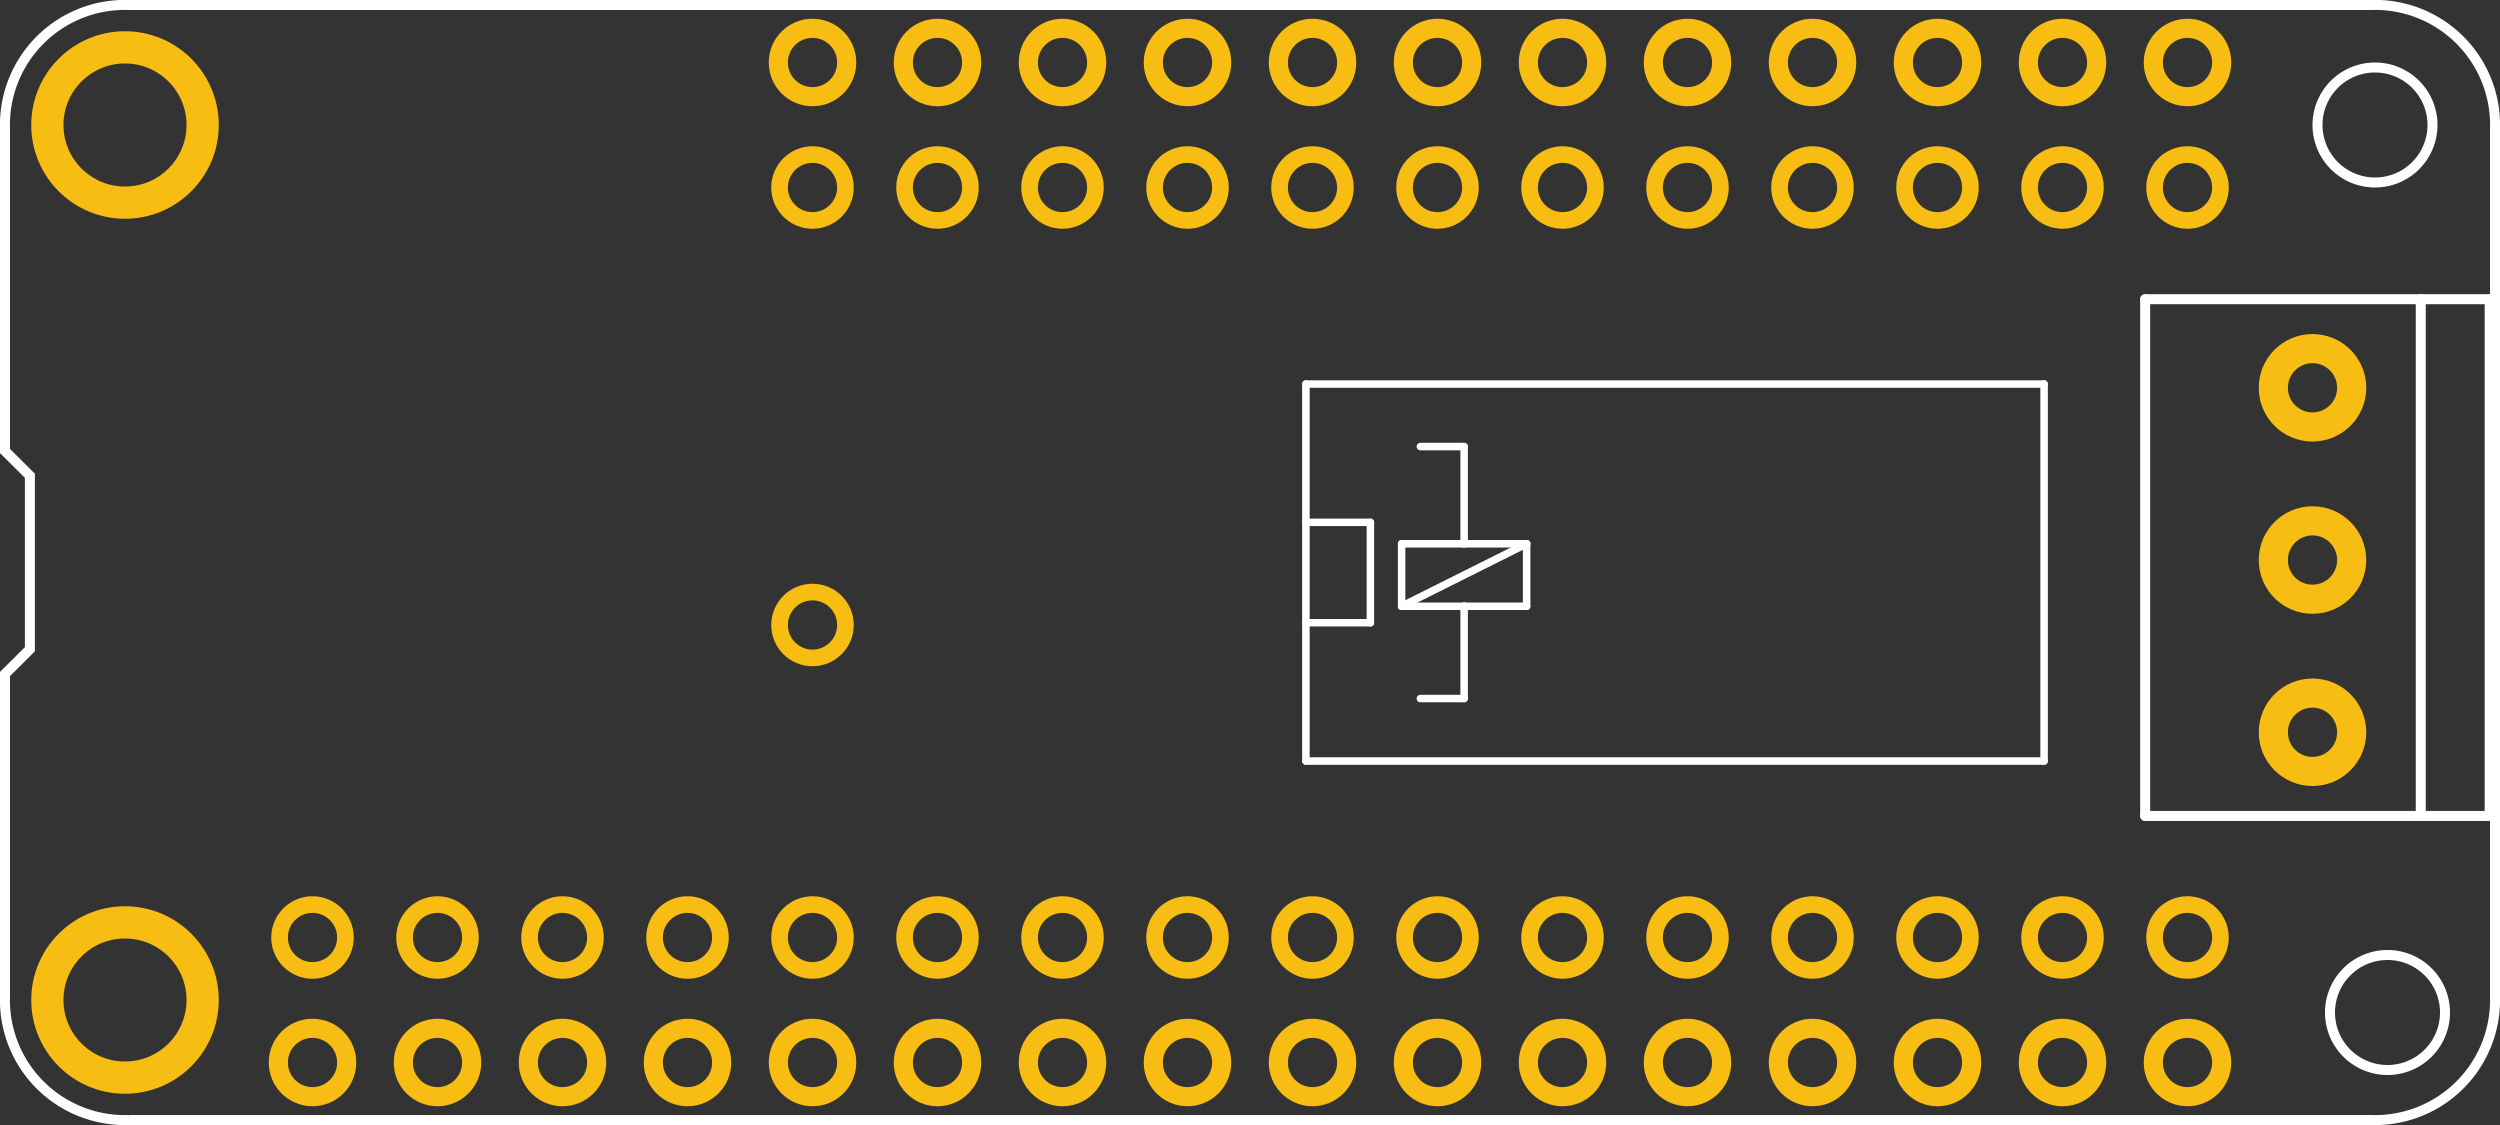 <?xml version='1.0' encoding='UTF-8' standalone='no'?>
<!-- Created with Fritzing (http://www.fritzing.org/) -->
<svg xmlns="http://www.w3.org/2000/svg" version="1.2" x="0in" width="2in" y="0in" viewBox="0 0 144 64.8"  baseProfile="tiny" height="0.9in">
    <rect x="0" y="0" width="144" height="64.8" fill="#333333" stroke="none"/>
    <desc>
        <referenceFile>Adafruit Mini Relay FeatherWing_pcb.svg</referenceFile>
    </desc>
    <desc >Fritzing footprint generated by brd2svg</desc>
    <g id="silkscreen"  gorn="0.1">
        <path stroke="white" stroke-width="0.576" fill="none"  d="M7.459,64.512A6.912,6.912,0,0,1,0.288,57.376L0.288,38.822L1.722,37.395L1.722,27.405L0.288,25.978L0.288,7.424A6.912,6.912,0,0,1,7.459,0.288L136.541,0.288A6.912,6.912,0,0,1,143.712,7.424L143.712,57.376A6.912,6.912,0,0,1,136.541,64.512L7.459,64.512M133.488,7.2a3.312,3.312,0,1,0,6.624,0,3.312,3.312,0,1,0,-6.624,0zM134.208,58.32a3.312,3.312,0,1,0,6.624,0,3.312,3.312,0,1,0,-6.624,0z"/>
        <g >
            <title >element:JP1</title>
            <g >
                <title >package:1X16_ROUND</title>
            </g>
        </g>
        <g >
            <title >element:JP4</title>
            <g >
                <title >package:1X11_ROUND</title>
            </g>
        </g>
        <g >
            <title >element:MS1</title>
            <g >
                <title >package:MICROSHIELD</title>
            </g>
        </g>
        <g >
            <title >element:U$6</title>
            <g >
                <title >package:FEATHERLOGO</title>
            </g>
        </g>
        <g >
            <title >element:X1</title>
            <g >
                <title >package:RELAY_EE2_NOLATCH</title>
                <line stroke-linecap="round" y2="43.835" stroke="white" y1="43.835" stroke-width="0.432"  x2="117.74" x1="75.22"/>
                <line stroke-linecap="round" y2="22.122" stroke="white" y1="43.835" stroke-width="0.432"  x2="117.74" x1="117.74"/>
                <line stroke-linecap="round" y2="22.122" stroke="white" y1="22.122" stroke-width="0.432"  x2="75.22" x1="117.74"/>
                <line stroke-linecap="round" y2="30.087" stroke="white" y1="22.122" stroke-width="0.432"  x2="75.22" x1="75.22"/>
                <line stroke-linecap="round" y2="30.087" stroke="white" y1="30.087" stroke-width="0.432"  x2="78.934" x1="75.22"/>
                <line stroke-linecap="round" y2="35.87" stroke="white" y1="30.087" stroke-width="0.432"  x2="78.934" x1="78.934"/>
                <line stroke-linecap="round" y2="35.87" stroke="white" y1="30.087" stroke-width="0.432"  x2="75.22" x1="75.22"/>
                <line stroke-linecap="round" y2="35.87" stroke="white" y1="35.87" stroke-width="0.432"  x2="75.22" x1="78.934"/>
                <line stroke-linecap="round" y2="43.835" stroke="white" y1="35.87" stroke-width="0.432"  x2="75.22" x1="75.22"/>
                <line stroke-linecap="round" y2="25.722" stroke="white" y1="25.722" stroke-width="0.432"  x2="84.334" x1="81.814"/>
                <line stroke-linecap="round" y2="31.32" stroke="white" y1="25.722" stroke-width="0.432"  x2="84.334" x1="84.334"/>
                <line stroke-linecap="round" y2="31.32" stroke="white" y1="31.32" stroke-width="0.432"  x2="80.734" x1="84.334"/>
                <line stroke-linecap="round" y2="34.92" stroke="white" y1="31.32" stroke-width="0.432"  x2="80.734" x1="80.734"/>
                <line stroke-linecap="round" y2="31.32" stroke="white" y1="34.92" stroke-width="0.432"  x2="87.934" x1="87.934"/>
                <line stroke-linecap="round" y2="31.32" stroke="white" y1="31.32" stroke-width="0.432"  x2="84.334" x1="87.934"/>
                <line stroke-linecap="round" y2="34.92" stroke="white" y1="34.92" stroke-width="0.432"  x2="84.334" x1="80.734"/>
                <line stroke-linecap="round" y2="40.235" stroke="white" y1="34.92" stroke-width="0.432"  x2="84.334" x1="84.334"/>
                <line stroke-linecap="round" y2="34.92" stroke="white" y1="34.92" stroke-width="0.432"  x2="87.934" x1="84.334"/>
                <line stroke-linecap="round" y2="40.235" stroke="white" y1="40.235" stroke-width="0.432"  x2="81.814" x1="84.334"/>
                <line stroke-linecap="round" y2="31.32" stroke="white" y1="34.92" stroke-width="0.432"  x2="87.934" x1="80.734"/>
            </g>
        </g>
        <g >
            <title >element:X2</title>
            <g >
                <title >package:TERMBLOCK_1X3-3.5MM</title>
                <line stroke-linecap="round" y2="46.998" stroke="white" y1="46.998" stroke-width="0.576"  x2="139.436" x1="123.562"/>
                <line stroke-linecap="round" y2="46.998" stroke="white" y1="46.998" stroke-width="0.576"  x2="143.405" x1="139.436"/>
                <line stroke-linecap="round" y2="17.235" stroke="white" y1="46.998" stroke-width="0.576"  x2="143.405" x1="143.405"/>
                <line stroke-linecap="round" y2="17.235" stroke="white" y1="17.235" stroke-width="0.576"  x2="139.436" x1="143.405"/>
                <line stroke-linecap="round" y2="17.235" stroke="white" y1="17.235" stroke-width="0.576"  x2="123.562" x1="139.436"/>
                <line stroke-linecap="round" y2="46.998" stroke="white" y1="17.235" stroke-width="0.576"  x2="123.562" x1="123.562"/>
                <line stroke-linecap="round" y2="17.235" stroke="white" y1="46.998" stroke-width="0.576"  x2="139.436" x1="139.436"/>
            </g>
        </g>
    </g>
    <g id="copper1"  gorn="0.2">
        <g id="copper0"  gorn="0.2.0">
            <circle connectorname="MISO" cx="104.4" cy="61.2" id="connector49pad" stroke="#F7BD13" stroke-width="1.103" fill="none"  gorn="0.2.0.0" r="1.969"/>
            <circle connectorname="P$1" cx="7.2" cy="7.2" id="connector65pad" stroke="#F7BD13" stroke-width="1.857" fill="none"  gorn="0.2.0.1" r="4.472"/>
            <circle connectorname="J" cx="97.2" cy="3.6" id="connector57pad" stroke="#F7BD13" stroke-width="1.103" fill="none"  gorn="0.2.0.2" r="1.969"/>
            <circle connectorname="COM" cx="133.2" cy="32.258" id="connector89pad" stroke="#F7BD13" stroke-width="1.679" fill="none"  gorn="0.2.0.3" r="2.257"/>
            <circle connectorname="SDA" cx="126" cy="3.6" id="connector53pad" stroke="#F7BD13" stroke-width="1.103" fill="none"  gorn="0.2.0.4" r="1.969"/>
            <circle connectorname="N" cx="68.4" cy="3.6" id="connector61pad" stroke="#F7BD13" stroke-width="1.103" fill="none"  gorn="0.2.0.5" r="1.969"/>
            <circle connectorname="G" cx="126" cy="54" id="connector8pad" stroke="#F7BD13" stroke-width="0.959" fill="none"  gorn="0.2.0.6" r="1.897"/>
            <circle connectorname="TX" cx="118.8" cy="54" id="connector9pad" stroke="#F7BD13" stroke-width="0.959" fill="none"  gorn="0.2.0.7" r="1.897"/>
            <circle connectorname="RX" cx="111.6" cy="54" id="connector10pad" stroke="#F7BD13" stroke-width="0.959" fill="none"  gorn="0.2.0.8" r="1.897"/>
            <circle connectorname="MISO" cx="104.4" cy="54" id="connector11pad" stroke="#F7BD13" stroke-width="0.959" fill="none"  gorn="0.2.0.9" r="1.897"/>
            <circle connectorname="SCK" cx="90" cy="61.2" id="connector47pad" stroke="#F7BD13" stroke-width="1.103" fill="none"  gorn="0.2.0.10" r="1.969"/>
            <circle connectorname="MOSI" cx="97.2" cy="54" id="connector12pad" stroke="#F7BD13" stroke-width="0.959" fill="none"  gorn="0.2.0.11" r="1.897"/>
            <circle connectorname="TX" cx="118.8" cy="61.2" id="connector51pad" stroke="#F7BD13" stroke-width="1.103" fill="none"  gorn="0.2.0.12" r="1.969"/>
            <circle connectorname="SCK" cx="90" cy="54" id="connector13pad" stroke="#F7BD13" stroke-width="0.959" fill="none"  gorn="0.2.0.13" r="1.897"/>
            <circle connectorname="H" cx="111.6" cy="3.6" id="connector55pad" stroke="#F7BD13" stroke-width="1.103" fill="none"  gorn="0.2.0.14" r="1.969"/>
            <circle connectorname="F" cx="82.8" cy="54" id="connector14pad" stroke="#F7BD13" stroke-width="0.959" fill="none"  gorn="0.2.0.15" r="1.897"/>
            <circle connectorname="L" cx="82.8" cy="3.6" id="connector59pad" stroke="#F7BD13" stroke-width="1.103" fill="none"  gorn="0.2.0.16" r="1.969"/>
            <circle connectorname="E" cx="75.6" cy="54" id="connector15pad" stroke="#F7BD13" stroke-width="0.959" fill="none"  gorn="0.2.0.17" r="1.897"/>
            <circle connectorname="EN" cx="54" cy="3.6" id="connector63pad" stroke="#F7BD13" stroke-width="1.103" fill="none"  gorn="0.2.0.18" r="1.969"/>
            <circle connectorname="D" cx="68.4" cy="54" id="connector16pad" stroke="#F7BD13" stroke-width="0.959" fill="none"  gorn="0.2.0.19" r="1.897"/>
            <circle connectorname="C" cx="61.2" cy="54" id="connector17pad" stroke="#F7BD13" stroke-width="0.959" fill="none"  gorn="0.2.0.20" r="1.897"/>
            <circle connectorname="B" cx="54" cy="54" id="connector18pad" stroke="#F7BD13" stroke-width="0.959" fill="none"  gorn="0.2.0.21" r="1.897"/>
            <circle connectorname="A" cx="46.8" cy="54" id="connector19pad" stroke="#F7BD13" stroke-width="0.959" fill="none"  gorn="0.2.0.22" r="1.897"/>
            <circle connectorname="GND" cx="39.6" cy="54" id="connector20pad" stroke="#F7BD13" stroke-width="0.959" fill="none"  gorn="0.2.0.23" r="1.897"/>
            <circle connectorname="AREF" cx="32.4" cy="54" id="connector21pad" stroke="#F7BD13" stroke-width="0.959" fill="none"  gorn="0.2.0.24" r="1.897"/>
            <circle connectorname="3.3V" cx="25.2" cy="54" id="connector22pad" stroke="#F7BD13" stroke-width="0.959" fill="none"  gorn="0.2.0.25" r="1.897"/>
            <circle connectorname="F" cx="82.8" cy="61.2" id="connector46pad" stroke="#F7BD13" stroke-width="1.103" fill="none"  gorn="0.2.0.26" r="1.969"/>
            <circle connectorname="RESET" cx="18" cy="54" id="connector23pad" stroke="#F7BD13" stroke-width="0.959" fill="none"  gorn="0.2.0.27" r="1.897"/>
            <circle connectorname="MOSI" cx="97.2" cy="61.2" id="connector48pad" stroke="#F7BD13" stroke-width="1.103" fill="none"  gorn="0.2.0.28" r="1.969"/>
            <circle connectorname="SIGNAL" cx="46.8" cy="36" id="connector24pad" stroke="#F7BD13" stroke-width="0.959" fill="none"  gorn="0.2.0.29" r="1.897"/>
            <circle connectorname="RX" cx="111.6" cy="61.2" id="connector50pad" stroke="#F7BD13" stroke-width="1.103" fill="none"  gorn="0.2.0.30" r="1.969"/>
            <circle connectorname="VBAT" cx="46.8" cy="10.8" id="connector25pad" stroke="#F7BD13" stroke-width="0.959" fill="none"  gorn="0.2.0.31" r="1.897"/>
            <circle connectorname="G" cx="126" cy="61.2" id="connector52pad" stroke="#F7BD13" stroke-width="1.103" fill="none"  gorn="0.2.0.32" r="1.969"/>
            <circle connectorname="EN" cx="54" cy="10.8" id="connector26pad" stroke="#F7BD13" stroke-width="0.959" fill="none"  gorn="0.2.0.33" r="1.897"/>
            <circle connectorname="SCL" cx="118.8" cy="3.6" id="connector54pad" stroke="#F7BD13" stroke-width="1.103" fill="none"  gorn="0.2.0.34" r="1.969"/>
            <circle connectorname="USB" cx="61.2" cy="10.8" id="connector27pad" stroke="#F7BD13" stroke-width="0.959" fill="none"  gorn="0.2.0.35" r="1.897"/>
            <circle connectorname="I" cx="104.4" cy="3.6" id="connector56pad" stroke="#F7BD13" stroke-width="1.103" fill="none"  gorn="0.2.0.36" r="1.969"/>
            <circle connectorname="N" cx="68.4" cy="10.8" id="connector28pad" stroke="#F7BD13" stroke-width="0.959" fill="none"  gorn="0.2.0.37" r="1.897"/>
            <circle connectorname="K" cx="90" cy="3.6" id="connector58pad" stroke="#F7BD13" stroke-width="1.103" fill="none"  gorn="0.2.0.38" r="1.969"/>
            <circle connectorname="M" cx="75.6" cy="10.8" id="connector29pad" stroke="#F7BD13" stroke-width="0.959" fill="none"  gorn="0.2.0.39" r="1.897"/>
            <circle connectorname="M" cx="75.6" cy="3.6" id="connector60pad" stroke="#F7BD13" stroke-width="1.103" fill="none"  gorn="0.2.0.40" r="1.969"/>
            <circle connectorname="L" cx="82.8" cy="10.8" id="connector30pad" stroke="#F7BD13" stroke-width="0.959" fill="none"  gorn="0.2.0.41" r="1.897"/>
            <circle connectorname="USB" cx="61.2" cy="3.6" id="connector62pad" stroke="#F7BD13" stroke-width="1.103" fill="none"  gorn="0.2.0.42" r="1.969"/>
            <circle connectorname="K" cx="90" cy="10.8" id="connector31pad" stroke="#F7BD13" stroke-width="0.959" fill="none"  gorn="0.2.0.43" r="1.897"/>
            <circle connectorname="VBAT" cx="46.8" cy="3.6" id="connector64pad" stroke="#F7BD13" stroke-width="1.103" fill="none"  gorn="0.2.0.44" r="1.969"/>
            <circle connectorname="J" cx="97.2" cy="10.8" id="connector32pad" stroke="#F7BD13" stroke-width="0.959" fill="none"  gorn="0.2.0.45" r="1.897"/>
            <circle connectorname="P$2" cx="7.2" cy="57.6" id="connector66pad" stroke="#F7BD13" stroke-width="1.857" fill="none"  gorn="0.2.0.46" r="4.472"/>
            <circle connectorname="I" cx="104.4" cy="10.8" id="connector33pad" stroke="#F7BD13" stroke-width="0.959" fill="none"  gorn="0.2.0.47" r="1.897"/>
            <circle connectorname="H" cx="111.6" cy="10.8" id="connector34pad" stroke="#F7BD13" stroke-width="0.959" fill="none"  gorn="0.2.0.48" r="1.897"/>
            <circle connectorname="SCL" cx="118.8" cy="10.8" id="connector35pad" stroke="#F7BD13" stroke-width="0.959" fill="none"  gorn="0.2.0.49" r="1.897"/>
            <circle connectorname="SDA" cx="126" cy="10.8" id="connector36pad" stroke="#F7BD13" stroke-width="0.959" fill="none"  gorn="0.2.0.50" r="1.897"/>
            <circle connectorname="RESET" cx="18" cy="61.2" id="connector37pad" stroke="#F7BD13" stroke-width="1.103" fill="none"  gorn="0.2.0.51" r="1.969"/>
            <circle connectorname="3.3V" cx="25.2" cy="61.2" id="connector38pad" stroke="#F7BD13" stroke-width="1.103" fill="none"  gorn="0.2.0.52" r="1.969"/>
            <circle connectorname="AREF" cx="32.4" cy="61.2" id="connector39pad" stroke="#F7BD13" stroke-width="1.103" fill="none"  gorn="0.2.0.53" r="1.969"/>
            <circle connectorname="GND" cx="39.6" cy="61.2" id="connector40pad" stroke="#F7BD13" stroke-width="1.103" fill="none"  gorn="0.2.0.54" r="1.969"/>
            <circle connectorname="A" cx="46.8" cy="61.2" id="connector41pad" stroke="#F7BD13" stroke-width="1.103" fill="none"  gorn="0.2.0.55" r="1.969"/>
            <circle connectorname="B" cx="54" cy="61.2" id="connector42pad" stroke="#F7BD13" stroke-width="1.103" fill="none"  gorn="0.2.0.56" r="1.969"/>
            <circle connectorname="C" cx="61.2" cy="61.2" id="connector43pad" stroke="#F7BD13" stroke-width="1.103" fill="none"  gorn="0.2.0.57" r="1.969"/>
            <circle connectorname="NO" cx="133.2" cy="22.337" id="connector88pad" stroke="#F7BD13" stroke-width="1.679" fill="none"  gorn="0.2.0.58" r="2.257"/>
            <circle connectorname="D" cx="68.4" cy="61.2" id="connector44pad" stroke="#F7BD13" stroke-width="1.103" fill="none"  gorn="0.2.0.59" r="1.969"/>
            <circle connectorname="NC" cx="133.2" cy="42.179" id="connector90pad" stroke="#F7BD13" stroke-width="1.679" fill="none"  gorn="0.2.0.60" r="2.257"/>
            <circle connectorname="E" cx="75.6" cy="61.2" id="connector45pad" stroke="#F7BD13" stroke-width="1.103" fill="none"  gorn="0.2.0.61" r="1.969"/>
        </g>
    </g>
</svg>
